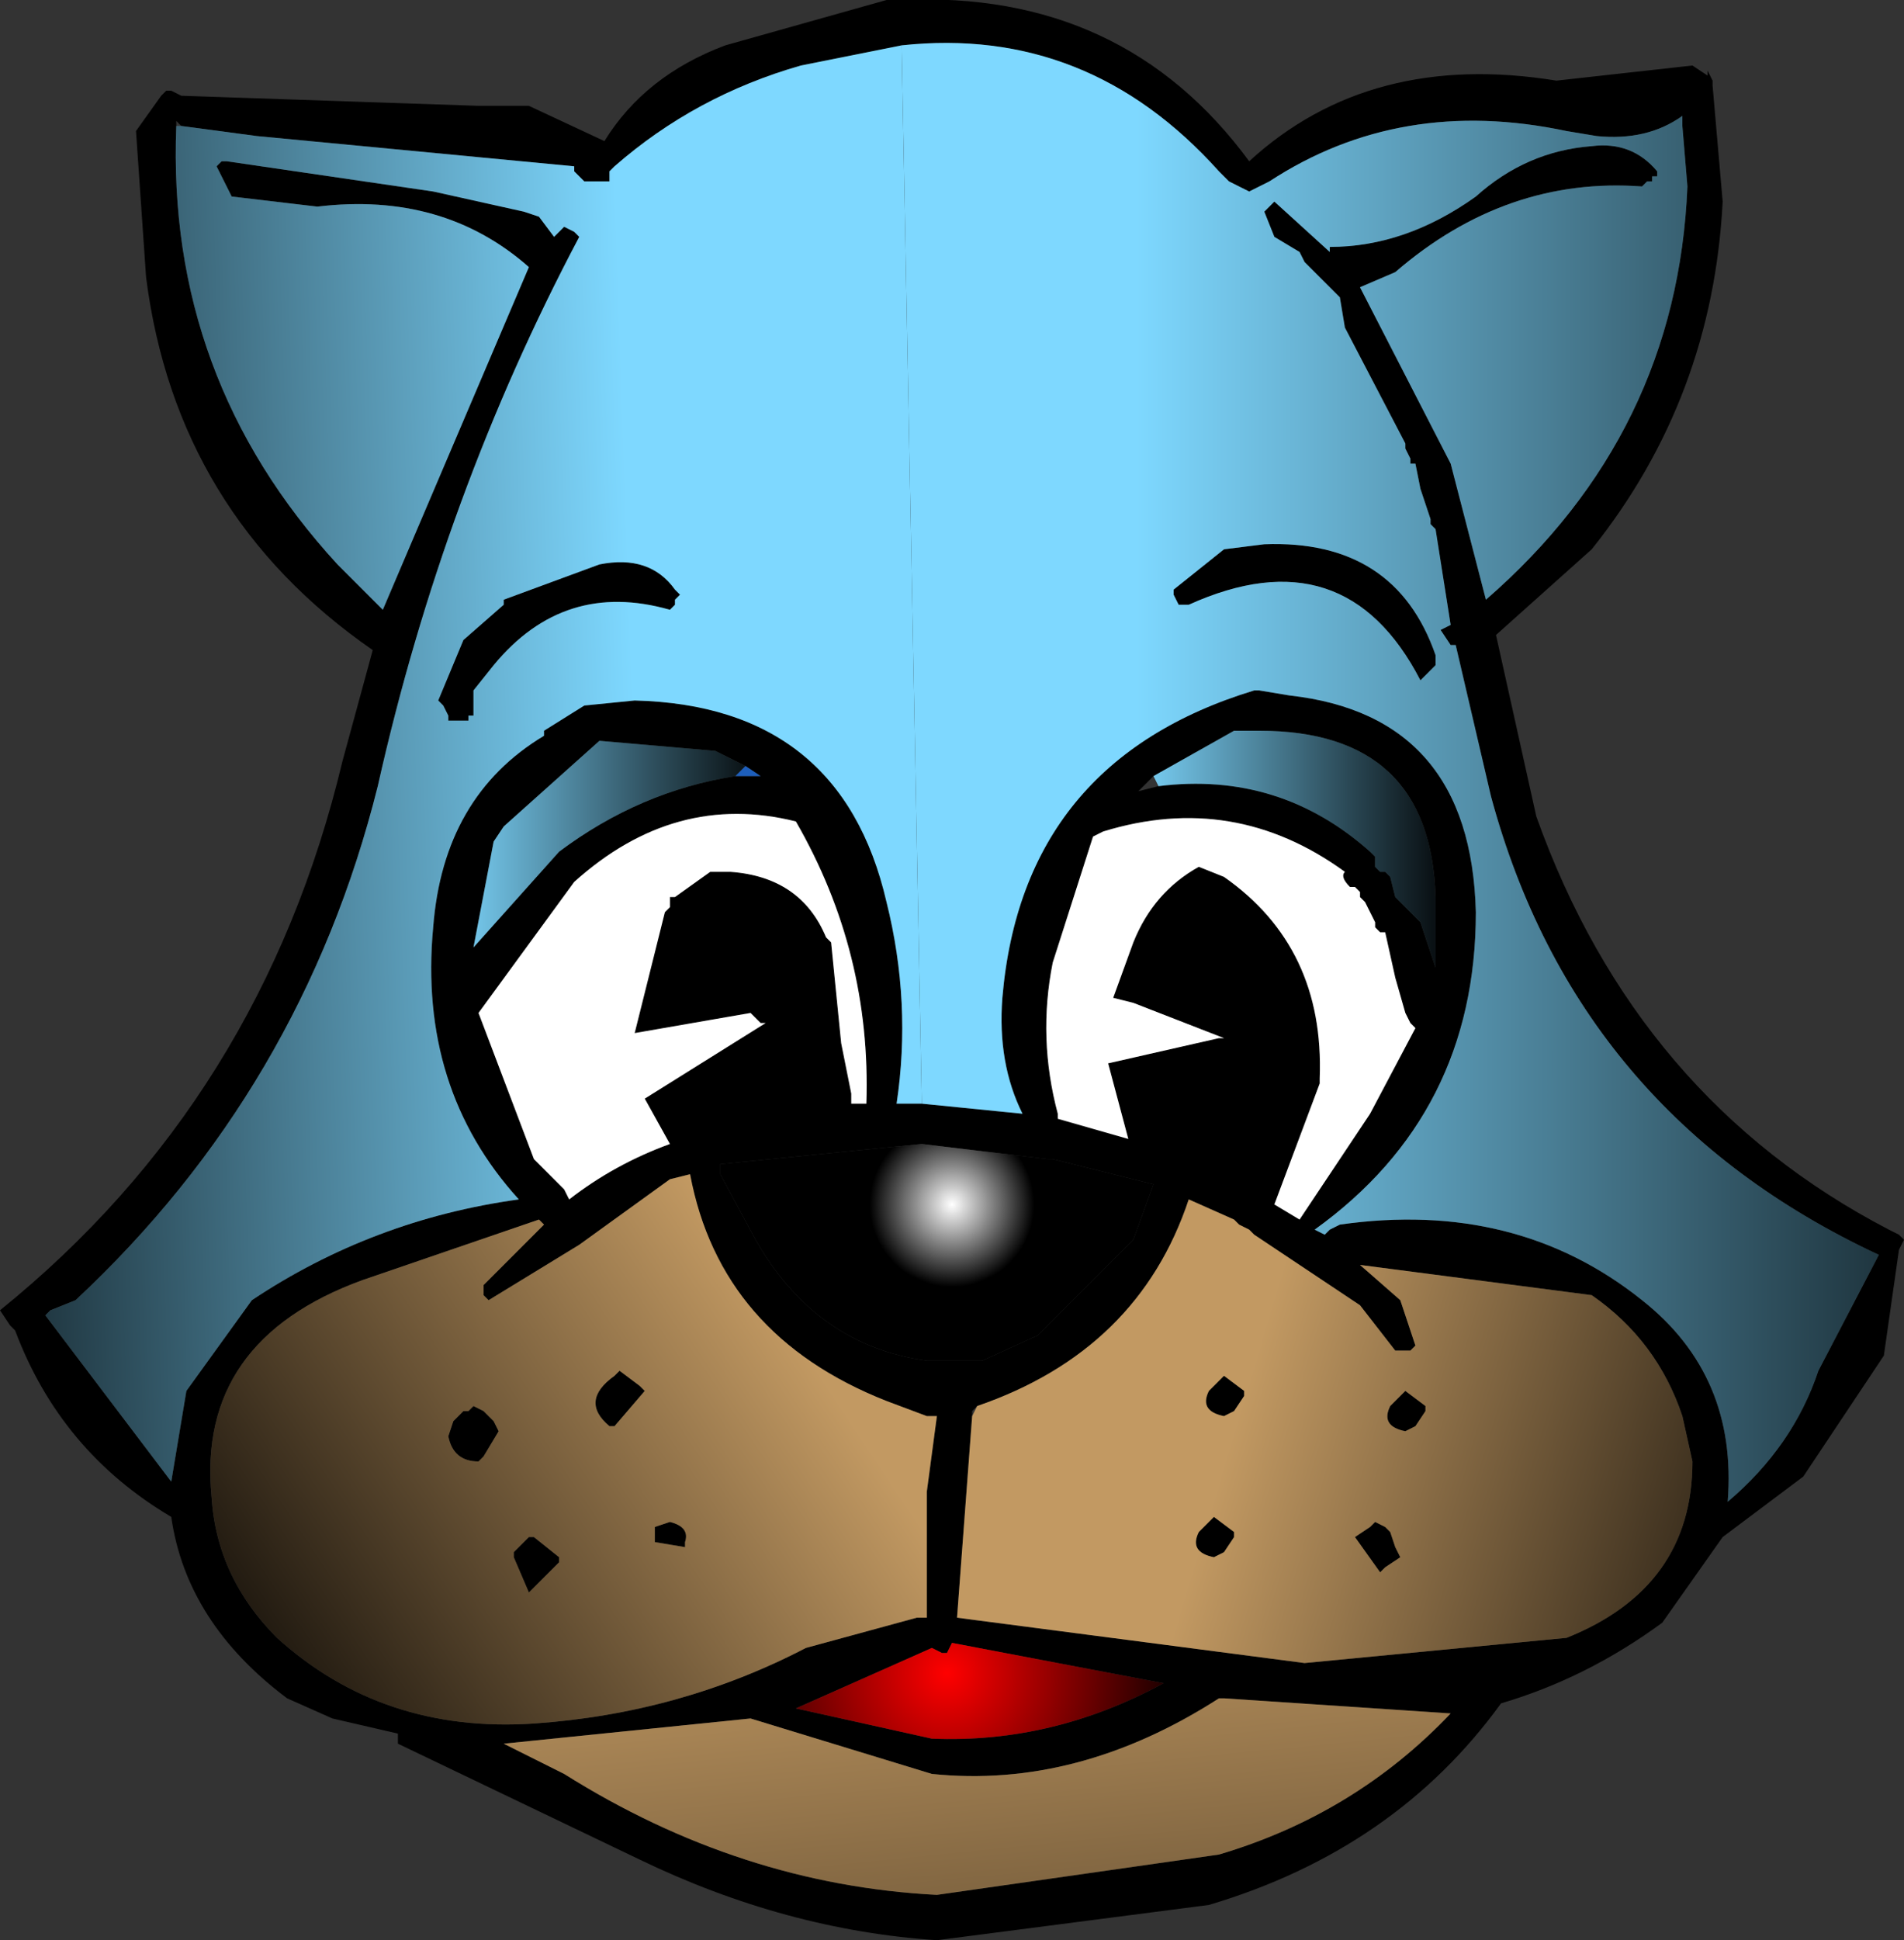 <?xml version="1.0" encoding="UTF-8" standalone="no"?>
<svg xmlns:xlink="http://www.w3.org/1999/xlink" height="19.25px" width="18.9px" xmlns="http://www.w3.org/2000/svg">
  <rect width="100%" height="100%" fill="#333333" stroke="none"/>
  <g transform="matrix(1.0, 0.0, 0.0, 1.0, 9.45, 9.6)">
    <path d="M-0.5 -9.6 Q1.7 -9.7 2.95 -8.0 4.15 -9.1 6.0 -8.8 L7.35 -8.95 7.5 -8.85 7.5 -8.9 7.55 -8.8 7.55 -8.75 7.65 -7.6 Q7.55 -5.65 6.35 -4.15 L5.4 -3.3 5.8 -1.5 Q6.8 1.3 9.3 2.6 L9.4 2.65 9.45 2.7 9.4 2.8 9.25 3.85 8.45 5.05 7.65 5.65 7.05 6.5 Q6.3 7.05 5.45 7.3 4.4 8.75 2.55 9.3 L-0.15 9.65 Q-1.65 9.55 -3.1 8.85 L-5.5 7.7 -5.5 7.6 -6.15 7.45 -6.6 7.25 Q-7.6 6.5 -7.75 5.45 -8.85 4.8 -9.3 3.6 L-9.35 3.55 -9.45 3.4 Q-6.85 1.3 -6.05 -2.05 L-5.75 -3.15 Q-7.7 -4.5 -8.0 -6.85 L-8.1 -8.3 -7.85 -8.65 -7.8 -8.7 -7.75 -8.7 -7.65 -8.65 -4.7 -8.55 -4.2 -8.55 -3.45 -8.2 Q-3.05 -8.85 -2.25 -9.15 L-0.65 -9.6 -0.5 -9.6 M-0.3 1.35 L0.7 1.45 Q0.45 0.95 0.5 0.3 0.7 -2.05 3.0 -2.75 L3.05 -2.75 3.35 -2.7 Q5.15 -2.5 5.2 -0.55 5.2 1.45 3.6 2.6 L3.7 2.65 3.75 2.6 3.85 2.55 Q5.6 2.3 6.85 3.3 7.8 4.05 7.7 5.3 8.35 4.75 8.6 4.0 L9.2 2.85 Q6.2 1.45 5.35 -1.7 L5.0 -3.2 4.95 -3.2 4.85 -3.35 4.95 -3.4 4.8 -4.35 4.75 -4.4 4.75 -4.45 4.65 -4.75 4.6 -5.0 4.55 -5.0 4.55 -5.05 4.5 -5.15 4.5 -5.2 3.9 -6.35 3.85 -6.65 3.5 -7.0 3.45 -7.1 3.2 -7.25 3.1 -7.5 3.2 -7.6 3.75 -7.1 3.75 -7.15 Q4.5 -7.15 5.2 -7.65 5.7 -8.1 6.35 -8.15 6.75 -8.2 7.0 -7.9 L7.0 -7.85 6.95 -7.85 6.95 -7.8 6.9 -7.8 6.85 -7.75 Q5.5 -7.85 4.4 -6.9 L4.05 -6.75 4.95 -5.0 5.3 -3.65 Q7.2 -5.3 7.3 -7.75 L7.25 -8.35 7.25 -8.45 Q6.9 -8.2 6.4 -8.25 L6.1 -8.3 Q4.45 -8.65 3.15 -7.8 L2.95 -7.7 2.85 -7.75 2.75 -7.8 2.7 -7.85 2.65 -7.9 Q1.35 -9.35 -0.5 -9.15 L-1.5 -8.95 Q-2.55 -8.65 -3.35 -7.95 L-3.4 -7.9 -3.4 -7.8 -3.5 -7.8 -3.65 -7.8 -3.7 -7.85 -3.75 -7.9 -3.75 -7.95 -6.9 -8.25 -7.65 -8.35 -7.7 -8.4 -7.7 -8.35 Q-7.8 -5.85 -6.1 -4.0 L-5.65 -3.55 -4.2 -6.95 Q-5.05 -7.7 -6.3 -7.55 L-7.15 -7.65 -7.3 -7.95 -7.25 -8.0 -7.2 -8.0 -5.15 -7.7 -4.25 -7.5 -4.1 -7.45 -3.95 -7.25 -3.85 -7.35 -3.75 -7.3 -3.7 -7.25 Q-5.05 -4.7 -5.7 -1.8 -6.45 1.2 -8.7 3.3 L-8.95 3.4 -9.0 3.45 -7.75 5.1 -7.6 4.2 -6.95 3.3 Q-5.75 2.5 -4.3 2.3 -5.3 1.2 -5.15 -0.4 -5.05 -1.7 -4.05 -2.3 L-4.05 -2.35 -3.65 -2.6 -3.15 -2.65 Q-1.1 -2.6 -0.65 -0.65 -0.4 0.35 -0.55 1.35 L-0.3 1.35 M2.25 -3.6 L2.2 -3.7 2.2 -3.75 2.7 -4.15 3.1 -4.2 Q4.4 -4.25 4.8 -3.1 L4.8 -3.0 4.75 -2.95 4.65 -2.85 Q3.9 -4.3 2.35 -3.6 L2.25 -3.6 M-2.75 -3.75 L-2.7 -3.7 -2.75 -3.65 -2.75 -3.6 -2.8 -3.55 Q-3.85 -3.85 -4.55 -3.0 L-4.75 -2.75 -4.75 -2.65 -4.75 -2.5 -4.8 -2.5 -4.8 -2.45 -4.9 -2.45 -5.0 -2.45 -5.0 -2.5 -5.05 -2.6 -5.1 -2.65 -4.85 -3.25 -4.45 -3.6 -4.45 -3.65 -3.5 -4.0 Q-3.0 -4.1 -2.75 -3.75 M-2.05 -2.0 L-2.35 -2.15 -3.5 -2.25 -4.45 -1.4 -4.55 -1.25 -4.75 -0.2 -3.9 -1.15 Q-3.1 -1.75 -2.15 -1.9 L-1.9 -1.9 -2.05 -2.0 M-2.4 -0.95 L-2.2 -0.95 Q-1.5 -0.9 -1.25 -0.3 L-1.2 -0.25 -1.1 0.75 -1.0 1.25 -1.0 1.35 -0.85 1.35 Q-0.8 -0.15 -1.55 -1.45 -2.75 -1.75 -3.75 -0.85 L-4.7 0.45 -4.15 1.9 -3.85 2.2 -3.8 2.3 Q-3.35 1.95 -2.8 1.75 L-3.05 1.3 -1.85 0.55 -1.9 0.55 -2.0 0.45 -3.15 0.65 -2.85 -0.55 -2.8 -0.6 -2.8 -0.7 -2.75 -0.7 -2.4 -0.95 M-2.3 2.05 L-1.95 2.7 Q-1.35 3.75 -0.25 3.9 L0.3 3.9 0.85 3.65 1.8 2.7 2.0 2.15 1.0 1.9 0.95 1.9 -0.3 1.75 -2.3 1.95 -2.3 2.05 M-4.1 2.5 L-5.85 3.1 Q-7.5 3.7 -7.35 5.25 -7.3 6.05 -6.7 6.65 -5.65 7.6 -4.15 7.5 -2.7 7.4 -1.45 6.75 L-0.35 6.45 -0.25 6.45 -0.25 5.2 -0.15 4.45 -0.25 4.45 -0.65 4.3 Q-2.3 3.65 -2.6 2.05 L-2.8 2.1 -3.7 2.75 -4.6 3.3 -4.65 3.25 -4.65 3.15 -4.05 2.55 -4.1 2.5 M-3.05 4.2 L-3.35 4.55 -3.4 4.55 Q-3.7 4.3 -3.35 4.05 L-3.3 4.0 -3.1 4.15 -3.05 4.2 M-4.55 4.5 L-4.5 4.6 -4.65 4.85 -4.7 4.9 Q-4.95 4.9 -5.0 4.65 L-4.95 4.5 -4.85 4.4 -4.8 4.4 -4.75 4.35 -4.65 4.4 -4.6 4.45 -4.55 4.5 M-4.2 5.65 L-4.15 5.65 -3.9 5.85 -3.9 5.9 -4.2 6.2 -4.35 5.85 -4.35 5.8 -4.2 5.65 M-2.95 5.55 L-2.8 5.5 Q-2.6 5.55 -2.65 5.7 L-2.65 5.75 -2.95 5.7 -2.95 5.6 -2.95 5.55 M-3.85 8.0 Q-2.1 9.1 -0.15 9.2 L2.65 8.8 Q4.0 8.4 4.95 7.4 L2.7 7.25 2.65 7.25 Q1.25 8.15 -0.2 8.0 L-2.0 7.45 -4.45 7.7 -3.85 8.0 M3.95 -0.8 Q3.85 -0.9 3.9 -0.95 2.8 -1.75 1.5 -1.35 L1.4 -1.3 1.0 -0.05 Q0.85 0.7 1.05 1.45 L1.05 1.5 1.75 1.7 1.55 0.95 2.65 0.7 2.7 0.7 1.8 0.35 1.6 0.3 1.8 -0.25 Q2.0 -0.75 2.45 -1.0 L2.7 -0.9 Q3.7 -0.2 3.65 1.1 L3.65 1.15 3.2 2.35 3.45 2.5 4.15 1.45 4.6 0.6 4.55 0.55 4.5 0.45 4.4 0.1 4.3 -0.35 4.25 -0.35 4.2 -0.4 4.2 -0.45 4.1 -0.65 4.05 -0.7 4.05 -0.75 4.0 -0.8 3.95 -0.8 M2.05 -1.8 Q3.25 -1.95 4.15 -1.15 L4.2 -1.1 4.2 -1.0 4.25 -0.95 4.3 -0.95 4.35 -0.9 4.4 -0.7 4.65 -0.45 4.8 0.0 4.8 -0.7 Q4.75 -2.35 3.05 -2.35 L2.8 -2.35 2.0 -1.9 1.85 -1.75 2.05 -1.8 M0.2 4.45 L0.05 6.45 3.5 6.9 6.1 6.65 Q7.35 6.15 7.35 4.9 L7.25 4.45 Q7.0 3.7 6.35 3.25 L4.05 2.95 4.45 3.3 4.6 3.75 4.55 3.8 4.5 3.8 4.4 3.8 4.05 3.35 3.0 2.65 2.95 2.6 2.85 2.55 2.8 2.5 2.35 2.3 Q1.85 3.8 0.25 4.35 L0.2 4.4 0.2 4.45 M2.7 4.05 L2.9 4.2 2.9 4.25 2.8 4.4 2.7 4.45 Q2.45 4.4 2.55 4.2 L2.65 4.1 2.7 4.05 M2.45 5.6 L2.55 5.5 2.6 5.45 2.8 5.6 2.8 5.65 2.7 5.8 2.6 5.85 Q2.35 5.8 2.45 5.6 M-0.1 6.8 L-0.2 6.75 -1.55 7.35 -0.2 7.65 Q1.0 7.7 2.1 7.1 L0.0 6.7 -0.05 6.8 -0.1 6.8 M4.5 4.2 L4.7 4.35 4.7 4.4 4.6 4.55 4.5 4.6 Q4.25 4.55 4.35 4.35 L4.45 4.25 4.5 4.2 M4.2 5.5 L4.3 5.55 4.35 5.6 4.4 5.75 4.45 5.85 4.3 5.95 4.25 6.0 4.0 5.65 4.15 5.55 4.2 5.5" fill="#000000" fill-rule="evenodd" stroke="none"/>
    <path d="M-0.5 -9.15 Q1.35 -9.35 2.65 -7.9 L2.7 -7.85 2.75 -7.8 2.85 -7.75 2.95 -7.7 3.15 -7.8 Q4.45 -8.65 6.1 -8.3 L6.4 -8.25 Q6.9 -8.2 7.25 -8.45 L7.25 -8.35 7.3 -7.75 Q7.2 -5.3 5.3 -3.65 L4.95 -5.0 4.05 -6.75 4.4 -6.9 Q5.5 -7.85 6.85 -7.75 L6.9 -7.8 6.95 -7.8 6.95 -7.85 7.0 -7.85 7.0 -7.9 Q6.75 -8.2 6.35 -8.15 5.7 -8.1 5.2 -7.65 4.5 -7.15 3.75 -7.15 L3.75 -7.1 3.2 -7.6 3.1 -7.5 3.2 -7.25 3.45 -7.1 3.5 -7.0 3.85 -6.65 3.9 -6.35 4.5 -5.2 4.5 -5.15 4.55 -5.05 4.55 -5.0 4.6 -5.0 4.65 -4.75 4.75 -4.45 4.75 -4.4 4.8 -4.35 4.95 -3.4 4.85 -3.35 4.95 -3.2 5.0 -3.2 5.35 -1.7 Q6.2 1.45 9.2 2.85 L8.6 4.0 Q8.35 4.75 7.7 5.3 7.8 4.05 6.85 3.3 5.6 2.3 3.85 2.55 L3.75 2.6 3.7 2.65 3.6 2.6 Q5.2 1.45 5.2 -0.55 5.15 -2.5 3.35 -2.7 L3.05 -2.75 3.0 -2.75 Q0.7 -2.05 0.5 0.3 0.45 0.95 0.7 1.45 L-0.3 1.35 -0.5 -9.15 M2.25 -3.6 L2.35 -3.6 Q3.9 -4.3 4.65 -2.85 L4.75 -2.95 4.8 -3.0 4.8 -3.1 Q4.4 -4.25 3.1 -4.2 L2.7 -4.15 2.2 -3.75 2.2 -3.7 2.25 -3.6" fill="url(#gradient0)" fill-rule="evenodd" stroke="none"/>
    <path d="M-0.5 -9.15 L-0.3 1.35 -0.55 1.35 Q-0.4 0.35 -0.65 -0.65 -1.1 -2.6 -3.15 -2.65 L-3.65 -2.6 -4.05 -2.35 -4.05 -2.3 Q-5.05 -1.7 -5.15 -0.4 -5.3 1.2 -4.3 2.3 -5.75 2.5 -6.95 3.3 L-7.6 4.2 -7.75 5.1 -9.0 3.45 -8.95 3.4 -8.7 3.3 Q-6.45 1.2 -5.7 -1.8 -5.05 -4.7 -3.7 -7.25 L-3.75 -7.3 -3.85 -7.35 -3.95 -7.25 -4.1 -7.45 -4.25 -7.5 -5.15 -7.7 -7.2 -8.0 -7.25 -8.0 -7.3 -7.95 -7.15 -7.65 -6.3 -7.55 Q-5.05 -7.7 -4.2 -6.95 L-5.65 -3.55 -6.1 -4.0 Q-7.8 -5.85 -7.7 -8.35 L-7.65 -8.35 -6.9 -8.25 -3.75 -7.95 -3.75 -7.9 -3.7 -7.85 -3.65 -7.8 -3.5 -7.8 -3.4 -7.8 -3.4 -7.9 -3.35 -7.95 Q-2.55 -8.65 -1.5 -8.95 L-0.5 -9.15 M-2.75 -3.75 Q-3.0 -4.1 -3.5 -4.0 L-4.45 -3.65 -4.45 -3.6 -4.85 -3.25 -5.1 -2.65 -5.05 -2.6 -5.0 -2.5 -5.0 -2.45 -4.9 -2.45 -4.8 -2.45 -4.8 -2.5 -4.75 -2.5 -4.75 -2.65 -4.75 -2.75 -4.55 -3.0 Q-3.85 -3.85 -2.8 -3.55 L-2.75 -3.6 -2.75 -3.65 -2.7 -3.7 -2.75 -3.75" fill="url(#gradient1)" fill-rule="evenodd" stroke="none"/>
    <path d="M-2.15 -1.9 Q-3.1 -1.75 -3.9 -1.15 L-4.75 -0.2 -4.55 -1.25 -4.45 -1.4 -3.5 -2.25 -2.35 -2.15 -2.05 -2.0 -2.15 -1.9" fill="url(#gradient2)" fill-rule="evenodd" stroke="none"/>
    <path d="M-2.4 -0.95 L-2.75 -0.7 -2.8 -0.7 -2.8 -0.6 -2.85 -0.55 -3.15 0.65 -2.0 0.45 -1.9 0.55 -1.85 0.55 -3.05 1.3 -2.8 1.75 Q-3.35 1.95 -3.8 2.3 L-3.85 2.2 -4.15 1.9 -4.7 0.45 -3.75 -0.85 Q-2.75 -1.75 -1.55 -1.45 -0.8 -0.15 -0.85 1.35 L-1.0 1.35 -1.0 1.25 -1.1 0.75 -1.2 -0.25 -1.25 -0.3 Q-1.5 -0.9 -2.2 -0.95 L-2.4 -0.95 M3.95 -0.8 L4.0 -0.8 4.05 -0.75 4.05 -0.7 4.1 -0.65 4.2 -0.45 4.2 -0.4 4.25 -0.35 4.3 -0.35 4.4 0.1 4.5 0.45 4.55 0.55 4.6 0.6 4.15 1.45 3.45 2.5 3.2 2.35 3.65 1.15 3.65 1.1 Q3.7 -0.2 2.7 -0.9 L2.45 -1.0 Q2.0 -0.75 1.8 -0.25 L1.6 0.3 1.8 0.35 2.7 0.7 2.65 0.7 1.55 0.95 1.75 1.7 1.05 1.5 1.05 1.45 Q0.85 0.7 1.0 -0.05 L1.4 -1.3 1.5 -1.35 Q2.8 -1.75 3.9 -0.95 3.85 -0.9 3.95 -0.8" fill="#ffffff" fill-rule="evenodd" stroke="none"/>
    <path d="M-2.3 2.05 L-2.3 1.95 -0.3 1.75 0.95 1.9 1.0 1.9 2.0 2.15 1.8 2.7 0.85 3.65 0.3 3.9 -0.25 3.9 Q-1.35 3.75 -1.95 2.7 L-2.3 2.05" fill="url(#gradient3)" fill-rule="evenodd" stroke="none"/>
    <path d="M-2.95 5.55 L-2.95 5.6 -2.95 5.7 -2.65 5.75 -2.65 5.7 Q-2.6 5.55 -2.8 5.5 L-2.95 5.55 M-4.2 5.65 L-4.35 5.8 -4.35 5.85 -4.2 6.2 -3.9 5.9 -3.9 5.85 -4.15 5.65 -4.2 5.65 M-4.55 4.5 L-4.6 4.45 -4.65 4.4 -4.75 4.35 -4.8 4.4 -4.85 4.4 -4.95 4.5 -5.0 4.65 Q-4.95 4.9 -4.7 4.9 L-4.65 4.85 -4.5 4.6 -4.55 4.5 M-3.05 4.2 L-3.1 4.15 -3.3 4.0 -3.35 4.05 Q-3.7 4.3 -3.4 4.55 L-3.35 4.55 -3.05 4.2 M-4.1 2.5 L-4.05 2.55 -4.65 3.15 -4.65 3.25 -4.6 3.3 -3.7 2.75 -2.8 2.1 -2.6 2.05 Q-2.3 3.65 -0.65 4.3 L-0.25 4.45 -0.15 4.45 -0.25 5.2 -0.25 6.45 -0.35 6.45 -1.45 6.75 Q-2.7 7.4 -4.15 7.5 -5.65 7.6 -6.7 6.65 -7.3 6.05 -7.35 5.25 -7.5 3.7 -5.85 3.1 L-4.1 2.5" fill="url(#gradient4)" fill-rule="evenodd" stroke="none"/>
    <path d="M-3.85 8.0 L-4.45 7.7 -2.0 7.45 -0.2 8.0 Q1.25 8.15 2.65 7.25 L2.7 7.25 4.95 7.4 Q4.0 8.4 2.65 8.8 L-0.15 9.2 Q-2.1 9.1 -3.85 8.0" fill="url(#gradient5)" fill-rule="evenodd" stroke="none"/>
    <path d="M2.0 -1.9 L2.8 -2.35 3.05 -2.35 Q4.75 -2.35 4.8 -0.7 L4.8 0.0 4.65 -0.45 4.4 -0.7 4.35 -0.9 4.3 -0.95 4.25 -0.95 4.2 -1.0 4.2 -1.1 4.15 -1.15 Q3.25 -1.95 2.05 -1.8 L2.0 -1.9" fill="url(#gradient6)" fill-rule="evenodd" stroke="none"/>
    <path d="M-2.15 -1.9 L-2.05 -2.0 -1.9 -1.9 -2.15 -1.9" fill="#1d5ebb" fill-rule="evenodd" stroke="none"/>
    <path d="M0.25 4.35 Q1.85 3.8 2.35 2.3 L2.8 2.5 2.85 2.55 2.95 2.6 3.0 2.65 4.05 3.35 4.4 3.8 4.5 3.8 4.55 3.8 4.6 3.75 4.45 3.3 4.05 2.95 6.35 3.25 Q7.0 3.7 7.25 4.45 L7.35 4.9 Q7.35 6.15 6.1 6.65 L3.5 6.9 0.05 6.45 0.2 4.45 0.25 4.35 M2.45 5.6 Q2.35 5.8 2.6 5.85 L2.7 5.8 2.8 5.65 2.8 5.6 2.6 5.45 2.55 5.5 2.45 5.6 M2.7 4.05 L2.65 4.1 2.55 4.2 Q2.45 4.4 2.7 4.45 L2.8 4.4 2.9 4.25 2.9 4.2 2.7 4.05 M4.2 5.5 L4.15 5.55 4.0 5.65 4.25 6.0 4.3 5.95 4.45 5.85 4.4 5.75 4.35 5.6 4.3 5.55 4.2 5.5 M4.5 4.2 L4.45 4.25 4.35 4.35 Q4.25 4.55 4.5 4.6 L4.6 4.55 4.7 4.4 4.7 4.35 4.5 4.2" fill="url(#gradient7)" fill-rule="evenodd" stroke="none"/>
    <path d="M-0.1 6.8 L-0.05 6.8 0.0 6.7 2.1 7.1 Q1.0 7.7 -0.2 7.65 L-1.55 7.35 -0.2 6.75 -0.1 6.8" fill="url(#gradient8)" fill-rule="evenodd" stroke="none"/>
  </g>
  <defs>
    <linearGradient gradientTransform="matrix(0.006, 0.0, 0.0, 0.009, 6.75, -0.15)" gradientUnits="userSpaceOnUse" id="gradient0" spreadMethod="pad" x1="-819.2" x2="819.2">
      <stop offset="0.0" stop-color="#7ed8ff"/>
      <stop offset="1.0" stop-color="#000000"/>
    </linearGradient>
    <linearGradient gradientTransform="matrix(-0.005, 2.0E-4, -3.0E-4, -0.009, -7.1, 2.3)" gradientUnits="userSpaceOnUse" id="gradient1" spreadMethod="pad" x1="-819.2" x2="819.2">
      <stop offset="0.0" stop-color="#7ed8ff"/>
      <stop offset="1.0" stop-color="#000000"/>
    </linearGradient>
    <linearGradient gradientTransform="matrix(0.002, 0.0, 0.0, 0.001, -3.4, -1.25)" gradientUnits="userSpaceOnUse" id="gradient2" spreadMethod="pad" x1="-819.2" x2="819.2">
      <stop offset="0.0" stop-color="#7ed8ff"/>
      <stop offset="1.0" stop-color="#000000"/>
    </linearGradient>
    <radialGradient cx="0" cy="0" gradientTransform="matrix(0.001, 0.0, 0.0, 0.001, 0.0, 2.35)" gradientUnits="userSpaceOnUse" id="gradient3" r="819.2" spreadMethod="pad">
      <stop offset="0.0" stop-color="#ffffff"/>
      <stop offset="1.0" stop-color="#000000"/>
    </radialGradient>
    <linearGradient gradientTransform="matrix(-0.004, 0.002, -0.002, -0.003, -4.8, 5.35)" gradientUnits="userSpaceOnUse" id="gradient4" spreadMethod="pad" x1="-819.2" x2="819.2">
      <stop offset="0.0" stop-color="#c29962"/>
      <stop offset="1.0" stop-color="#000000"/>
    </linearGradient>
    <linearGradient gradientTransform="matrix(4.0E-4, 0.006, -0.001, 1.0E-4, 0.55, 10.8)" gradientUnits="userSpaceOnUse" id="gradient5" spreadMethod="pad" x1="-819.2" x2="819.2">
      <stop offset="0.0" stop-color="#c29962"/>
      <stop offset="1.0" stop-color="#000000"/>
    </linearGradient>
    <linearGradient gradientTransform="matrix(0.002, 0.0, 0.0, 0.001, 3.4, -1.2)" gradientUnits="userSpaceOnUse" id="gradient6" spreadMethod="pad" x1="-819.2" x2="819.2">
      <stop offset="0.0" stop-color="#7ed8ff"/>
      <stop offset="1.0" stop-color="#000000"/>
    </linearGradient>
    <linearGradient gradientTransform="matrix(0.004, 0.001, -9.0E-4, 0.003, 6.15, 5.15)" gradientUnits="userSpaceOnUse" id="gradient7" spreadMethod="pad" x1="-819.2" x2="819.2">
      <stop offset="0.0" stop-color="#c29962"/>
      <stop offset="1.0" stop-color="#000000"/>
    </linearGradient>
    <radialGradient cx="0" cy="0" gradientTransform="matrix(0.003, 0.0, 0.0, 0.003, -0.05, 7.0)" gradientUnits="userSpaceOnUse" id="gradient8" r="819.2" spreadMethod="pad">
      <stop offset="0.0" stop-color="#ff0000"/>
      <stop offset="1.0" stop-color="#000000"/>
    </radialGradient>
  </defs>
</svg>
